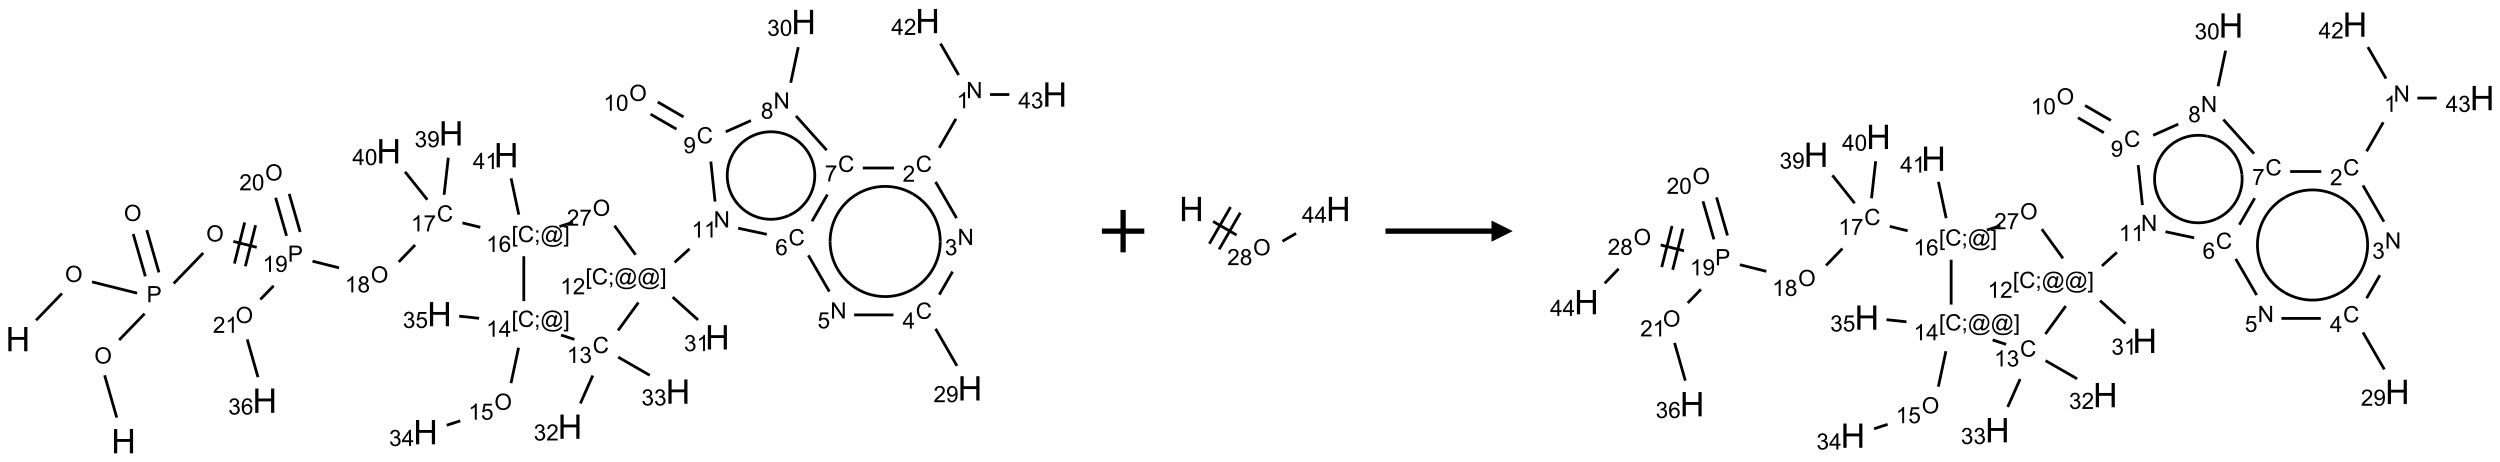<?xml version="1.0" encoding="UTF-8"?>
<svg xmlns="http://www.w3.org/2000/svg" xmlns:xlink="http://www.w3.org/1999/xlink" width="1179" height="218" viewBox="0 0 1179 218">
<defs>
<g>
<g id="glyph-0-0">
<path d="M 2 0 L 2 -10 L 10 -10 L 10 0 Z M 2.25 -0.25 L 9.75 -0.25 L 9.75 -9.75 L 2.25 -9.75 Z M 2.25 -0.25 "/>
</g>
<g id="glyph-0-1">
<path d="M 1.281 0 L 1.281 -11.453 L 2.797 -11.453 L 2.797 -6.75 L 8.75 -6.75 L 8.75 -11.453 L 10.266 -11.453 L 10.266 0 L 8.75 0 L 8.75 -5.398 L 2.797 -5.398 L 2.797 0 Z M 1.281 0 "/>
</g>
<g id="glyph-1-0">
<path d="M 1.332 0 L 1.332 -6.668 L 6.668 -6.668 L 6.668 0 Z M 1.5 -0.168 L 6.5 -0.168 L 6.5 -6.5 L 1.5 -6.5 Z M 1.5 -0.168 "/>
</g>
<g id="glyph-1-1">
<path d="M 0.516 -3.719 C 0.516 -4.984 0.855 -5.977 1.535 -6.695 C 2.215 -7.414 3.094 -7.77 4.172 -7.77 C 4.875 -7.77 5.512 -7.602 6.078 -7.266 C 6.645 -6.93 7.074 -6.461 7.371 -5.855 C 7.668 -5.254 7.816 -4.57 7.816 -3.809 C 7.816 -3.035 7.66 -2.34 7.348 -1.73 C 7.035 -1.117 6.594 -0.656 6.02 -0.34 C 5.449 -0.027 4.828 0.129 4.168 0.129 C 3.449 0.129 2.805 -0.043 2.238 -0.391 C 1.672 -0.738 1.246 -1.211 0.953 -1.812 C 0.66 -2.414 0.516 -3.047 0.516 -3.719 Z M 1.559 -3.703 C 1.559 -2.781 1.805 -2.059 2.301 -1.527 C 2.793 -1 3.414 -0.734 4.16 -0.734 C 4.922 -0.734 5.547 -1 6.039 -1.535 C 6.531 -2.07 6.777 -2.828 6.777 -3.812 C 6.777 -4.434 6.672 -4.977 6.461 -5.441 C 6.25 -5.902 5.945 -6.262 5.539 -6.52 C 5.133 -6.773 4.68 -6.902 4.176 -6.902 C 3.461 -6.902 2.848 -6.656 2.332 -6.164 C 1.816 -5.672 1.559 -4.852 1.559 -3.703 Z M 1.559 -3.703 "/>
</g>
<g id="glyph-1-2">
<path d="M 0.824 0 L 0.824 -7.637 L 3.703 -7.637 C 4.211 -7.637 4.598 -7.609 4.863 -7.562 C 5.238 -7.5 5.555 -7.383 5.809 -7.207 C 6.062 -7.031 6.266 -6.785 6.418 -6.469 C 6.574 -6.152 6.652 -5.805 6.652 -5.426 C 6.652 -4.777 6.445 -4.227 6.031 -3.777 C 5.617 -3.328 4.871 -3.105 3.793 -3.105 L 1.832 -3.105 L 1.832 0 Z M 1.832 -4.004 L 3.809 -4.004 C 4.461 -4.004 4.922 -4.125 5.199 -4.371 C 5.473 -4.613 5.609 -4.953 5.609 -5.395 C 5.609 -5.715 5.527 -5.988 5.367 -6.215 C 5.207 -6.441 4.992 -6.594 4.73 -6.668 C 4.559 -6.711 4.246 -6.734 3.785 -6.734 L 1.832 -6.734 Z M 1.832 -4.004 "/>
</g>
<g id="glyph-1-3">
<path d="M 3.973 0 L 3.035 0 L 3.035 -5.973 C 2.809 -5.758 2.516 -5.543 2.148 -5.328 C 1.781 -5.113 1.453 -4.953 1.16 -4.844 L 1.16 -5.75 C 1.684 -5.996 2.145 -6.297 2.535 -6.645 C 2.93 -6.996 3.207 -7.336 3.371 -7.668 L 3.973 -7.668 Z M 3.973 0 "/>
</g>
<g id="glyph-1-4">
<path d="M 0.582 -1.766 L 1.484 -1.848 C 1.562 -1.426 1.707 -1.117 1.922 -0.926 C 2.137 -0.734 2.414 -0.641 2.75 -0.641 C 3.039 -0.641 3.289 -0.707 3.508 -0.84 C 3.727 -0.973 3.902 -1.148 4.043 -1.367 C 4.18 -1.586 4.297 -1.887 4.391 -2.262 C 4.484 -2.637 4.531 -3.016 4.531 -3.406 C 4.531 -3.449 4.531 -3.512 4.527 -3.594 C 4.34 -3.297 4.082 -3.055 3.758 -2.867 C 3.434 -2.68 3.082 -2.59 2.703 -2.59 C 2.07 -2.59 1.535 -2.816 1.098 -3.277 C 0.66 -3.734 0.441 -4.34 0.441 -5.09 C 0.441 -5.863 0.672 -6.484 1.129 -6.957 C 1.586 -7.43 2.156 -7.668 2.844 -7.668 C 3.34 -7.668 3.793 -7.531 4.207 -7.266 C 4.617 -7 4.93 -6.617 5.145 -6.121 C 5.355 -5.629 5.465 -4.91 5.465 -3.973 C 5.465 -2.996 5.359 -2.223 5.145 -1.645 C 4.934 -1.066 4.617 -0.625 4.199 -0.324 C 3.781 -0.02 3.293 0.129 2.73 0.129 C 2.133 0.129 1.645 -0.035 1.266 -0.367 C 0.887 -0.699 0.66 -1.164 0.582 -1.766 Z M 4.422 -5.137 C 4.422 -5.676 4.277 -6.102 3.992 -6.418 C 3.707 -6.734 3.359 -6.891 2.957 -6.891 C 2.543 -6.891 2.18 -6.719 1.871 -6.379 C 1.562 -6.039 1.406 -5.598 1.406 -5.059 C 1.406 -4.57 1.555 -4.176 1.848 -3.871 C 2.141 -3.566 2.5 -3.418 2.934 -3.418 C 3.367 -3.418 3.723 -3.57 4.004 -3.871 C 4.281 -4.176 4.422 -4.598 4.422 -5.137 Z M 4.422 -5.137 "/>
</g>
<g id="glyph-1-5">
<path d="M 1.887 -4.141 C 1.496 -4.281 1.207 -4.484 1.02 -4.75 C 0.832 -5.016 0.738 -5.328 0.738 -5.699 C 0.738 -6.254 0.938 -6.719 1.34 -7.098 C 1.738 -7.477 2.27 -7.668 2.934 -7.668 C 3.598 -7.668 4.137 -7.473 4.543 -7.086 C 4.949 -6.699 5.152 -6.227 5.152 -5.672 C 5.152 -5.316 5.059 -5.008 4.871 -4.746 C 4.688 -4.484 4.406 -4.281 4.027 -4.141 C 4.496 -3.988 4.852 -3.742 5.098 -3.402 C 5.34 -3.062 5.465 -2.656 5.465 -2.184 C 5.465 -1.531 5.234 -0.98 4.77 -0.535 C 4.309 -0.09 3.703 0.129 2.949 0.129 C 2.195 0.129 1.586 -0.094 1.125 -0.539 C 0.664 -0.984 0.434 -1.543 0.434 -2.207 C 0.434 -2.703 0.559 -3.121 0.809 -3.457 C 1.062 -3.793 1.422 -4.02 1.887 -4.141 Z M 1.699 -5.73 C 1.699 -5.367 1.812 -5.074 2.047 -4.844 C 2.281 -4.613 2.582 -4.5 2.953 -4.5 C 3.312 -4.5 3.609 -4.613 3.84 -4.84 C 4.07 -5.066 4.188 -5.348 4.188 -5.676 C 4.188 -6.02 4.07 -6.309 3.832 -6.543 C 3.594 -6.777 3.297 -6.895 2.941 -6.895 C 2.586 -6.895 2.289 -6.781 2.051 -6.551 C 1.816 -6.324 1.699 -6.047 1.699 -5.73 Z M 1.395 -2.203 C 1.395 -1.938 1.461 -1.676 1.586 -1.426 C 1.711 -1.176 1.902 -0.984 2.152 -0.848 C 2.402 -0.711 2.672 -0.641 2.957 -0.641 C 3.406 -0.641 3.777 -0.785 4.066 -1.074 C 4.359 -1.363 4.504 -1.727 4.504 -2.172 C 4.504 -2.625 4.355 -2.996 4.055 -3.293 C 3.754 -3.586 3.379 -3.734 2.926 -3.734 C 2.484 -3.734 2.121 -3.59 1.832 -3.297 C 1.543 -3.004 1.395 -2.641 1.395 -2.203 Z M 1.395 -2.203 "/>
</g>
<g id="glyph-1-6">
<path d="M 6.27 -2.676 L 7.281 -2.422 C 7.07 -1.594 6.688 -0.961 6.137 -0.523 C 5.586 -0.086 4.914 0.129 4.121 0.129 C 3.297 0.129 2.629 -0.039 2.113 -0.371 C 1.598 -0.707 1.203 -1.191 0.934 -1.828 C 0.664 -2.465 0.531 -3.145 0.531 -3.875 C 0.531 -4.672 0.684 -5.363 0.988 -5.957 C 1.293 -6.547 1.723 -6.996 2.285 -7.305 C 2.844 -7.613 3.461 -7.766 4.137 -7.766 C 4.898 -7.766 5.543 -7.57 6.062 -7.184 C 6.582 -6.793 6.945 -6.246 7.152 -5.543 L 6.156 -5.309 C 5.98 -5.863 5.723 -6.266 5.387 -6.52 C 5.051 -6.773 4.625 -6.902 4.113 -6.902 C 3.527 -6.902 3.039 -6.762 2.645 -6.48 C 2.25 -6.199 1.973 -5.82 1.812 -5.348 C 1.652 -4.871 1.574 -4.383 1.574 -3.879 C 1.574 -3.23 1.668 -2.664 1.855 -2.18 C 2.047 -1.695 2.34 -1.332 2.738 -1.094 C 3.137 -0.855 3.57 -0.734 4.035 -0.734 C 4.602 -0.734 5.082 -0.898 5.473 -1.223 C 5.867 -1.551 6.133 -2.035 6.27 -2.676 Z M 6.27 -2.676 "/>
</g>
<g id="glyph-1-7">
<path d="M 0.504 -6.637 L 0.504 -7.535 L 5.449 -7.535 L 5.449 -6.809 C 4.961 -6.289 4.48 -5.602 4.004 -4.746 C 3.527 -3.887 3.156 -3.004 2.895 -2.098 C 2.707 -1.461 2.59 -0.762 2.535 0 L 1.574 0 C 1.582 -0.602 1.703 -1.328 1.926 -2.176 C 2.152 -3.027 2.477 -3.848 2.898 -4.637 C 3.32 -5.426 3.77 -6.094 4.246 -6.637 Z M 0.504 -6.637 "/>
</g>
<g id="glyph-1-8">
<path d="M 0.723 2.121 L 0.723 -7.637 L 2.793 -7.637 L 2.793 -6.859 L 1.66 -6.859 L 1.66 1.344 L 2.793 1.344 L 2.793 2.121 Z M 0.723 2.121 "/>
</g>
<g id="glyph-1-9">
<path d="M 0.949 -4.465 L 0.949 -5.531 L 2.016 -5.531 L 2.016 -4.465 Z M 0.949 0 L 0.949 -1.066 L 2.016 -1.066 L 2.016 0 C 2.016 0.391 1.945 0.711 1.809 0.949 C 1.668 1.191 1.449 1.379 1.145 1.512 L 0.887 1.109 C 1.082 1.023 1.23 0.895 1.324 0.727 C 1.418 0.559 1.469 0.316 1.48 0 Z M 0.949 0 "/>
</g>
<g id="glyph-1-10">
<path d="M 6.047 -0.848 C 5.82 -0.59 5.57 -0.379 5.289 -0.223 C 5.008 -0.062 4.73 0.016 4.449 0.016 C 4.141 0.016 3.84 -0.074 3.547 -0.254 C 3.254 -0.434 3.02 -0.715 2.836 -1.09 C 2.652 -1.465 2.562 -1.875 2.562 -2.324 C 2.562 -2.875 2.703 -3.43 2.988 -3.98 C 3.27 -4.535 3.621 -4.953 4.043 -5.23 C 4.461 -5.508 4.871 -5.645 5.266 -5.645 C 5.566 -5.645 5.855 -5.566 6.129 -5.41 C 6.402 -5.25 6.641 -5.012 6.84 -4.688 L 7.016 -5.496 L 7.949 -5.496 L 7.199 -2 C 7.094 -1.516 7.043 -1.246 7.043 -1.191 C 7.043 -1.098 7.078 -1.02 7.148 -0.949 C 7.219 -0.883 7.305 -0.848 7.406 -0.848 C 7.59 -0.848 7.832 -0.953 8.129 -1.168 C 8.527 -1.445 8.84 -1.816 9.07 -2.285 C 9.301 -2.75 9.418 -3.234 9.418 -3.73 C 9.418 -4.309 9.27 -4.852 8.973 -5.355 C 8.676 -5.859 8.23 -6.262 7.645 -6.562 C 7.055 -6.863 6.406 -7.016 5.691 -7.016 C 4.879 -7.016 4.137 -6.824 3.465 -6.445 C 2.793 -6.066 2.273 -5.52 1.902 -4.809 C 1.535 -4.098 1.348 -3.34 1.348 -2.527 C 1.348 -1.676 1.535 -0.941 1.902 -0.328 C 2.273 0.285 2.809 0.742 3.508 1.035 C 4.207 1.328 4.984 1.473 5.832 1.473 C 6.742 1.473 7.504 1.32 8.121 1.016 C 8.734 0.711 9.195 0.34 9.5 -0.098 L 10.441 -0.098 C 10.266 0.266 9.961 0.637 9.531 1.016 C 9.102 1.395 8.59 1.695 7.996 1.914 C 7.402 2.133 6.688 2.246 5.848 2.246 C 5.078 2.246 4.367 2.145 3.715 1.949 C 3.066 1.75 2.512 1.453 2.051 1.055 C 1.594 0.656 1.25 0.199 1.016 -0.316 C 0.723 -0.973 0.578 -1.684 0.578 -2.441 C 0.578 -3.289 0.75 -4.098 1.098 -4.863 C 1.523 -5.805 2.125 -6.527 2.902 -7.027 C 3.684 -7.527 4.629 -7.777 5.738 -7.777 C 6.602 -7.777 7.375 -7.602 8.059 -7.246 C 8.746 -6.895 9.285 -6.371 9.684 -5.672 C 10.02 -5.07 10.188 -4.418 10.188 -3.715 C 10.188 -2.707 9.832 -1.812 9.125 -1.031 C 8.492 -0.328 7.801 0.02 7.051 0.02 C 6.812 0.02 6.617 -0.016 6.473 -0.09 C 6.324 -0.16 6.215 -0.266 6.145 -0.402 C 6.102 -0.488 6.066 -0.637 6.047 -0.848 Z M 3.527 -2.262 C 3.527 -1.785 3.641 -1.414 3.863 -1.152 C 4.09 -0.887 4.348 -0.754 4.641 -0.754 C 4.836 -0.754 5.039 -0.812 5.254 -0.93 C 5.469 -1.047 5.676 -1.219 5.871 -1.449 C 6.066 -1.676 6.23 -1.969 6.355 -2.32 C 6.48 -2.672 6.543 -3.027 6.543 -3.379 C 6.543 -3.852 6.426 -4.219 6.191 -4.48 C 5.957 -4.738 5.672 -4.871 5.332 -4.871 C 5.109 -4.871 4.902 -4.812 4.707 -4.699 C 4.512 -4.586 4.32 -4.406 4.137 -4.156 C 3.953 -3.906 3.805 -3.602 3.691 -3.246 C 3.582 -2.887 3.527 -2.559 3.527 -2.262 Z M 3.527 -2.262 "/>
</g>
<g id="glyph-1-11">
<path d="M 2.27 2.121 L 0.203 2.121 L 0.203 1.344 L 1.332 1.344 L 1.332 -6.859 L 0.203 -6.859 L 0.203 -7.637 L 2.27 -7.637 Z M 2.27 2.121 "/>
</g>
<g id="glyph-1-12">
<path d="M 5.309 -5.766 L 4.375 -5.691 C 4.293 -6.059 4.172 -6.328 4.02 -6.496 C 3.766 -6.762 3.453 -6.895 3.082 -6.895 C 2.785 -6.895 2.523 -6.812 2.297 -6.645 C 2 -6.43 1.77 -6.117 1.598 -5.703 C 1.43 -5.289 1.34 -4.703 1.332 -3.938 C 1.559 -4.281 1.836 -4.535 2.16 -4.703 C 2.488 -4.871 2.828 -4.953 3.188 -4.953 C 3.812 -4.953 4.344 -4.723 4.785 -4.262 C 5.223 -3.801 5.441 -3.207 5.441 -2.48 C 5.441 -2 5.34 -1.555 5.133 -1.145 C 4.926 -0.73 4.641 -0.418 4.281 -0.199 C 3.922 0.02 3.512 0.129 3.051 0.129 C 2.27 0.129 1.633 -0.156 1.141 -0.73 C 0.648 -1.305 0.402 -2.254 0.402 -3.574 C 0.402 -5.051 0.672 -6.121 1.219 -6.793 C 1.695 -7.375 2.336 -7.668 3.141 -7.668 C 3.742 -7.668 4.234 -7.5 4.617 -7.16 C 5 -6.824 5.23 -6.359 5.309 -5.766 Z M 1.48 -2.473 C 1.48 -2.152 1.547 -1.844 1.684 -1.547 C 1.82 -1.25 2.016 -1.027 2.262 -0.871 C 2.508 -0.719 2.766 -0.641 3.035 -0.641 C 3.434 -0.641 3.773 -0.801 4.059 -1.121 C 4.344 -1.441 4.484 -1.875 4.484 -2.422 C 4.484 -2.949 4.344 -3.367 4.062 -3.668 C 3.781 -3.973 3.426 -4.125 3 -4.125 C 2.578 -4.125 2.219 -3.973 1.922 -3.668 C 1.625 -3.363 1.48 -2.969 1.48 -2.473 Z M 1.48 -2.473 "/>
</g>
<g id="glyph-1-13">
<path d="M 3.449 0 L 3.449 -1.828 L 0.137 -1.828 L 0.137 -2.688 L 3.621 -7.637 L 4.387 -7.637 L 4.387 -2.688 L 5.418 -2.688 L 5.418 -1.828 L 4.387 -1.828 L 4.387 0 Z M 3.449 -2.688 L 3.449 -6.129 L 1.059 -2.688 Z M 3.449 -2.688 "/>
</g>
<g id="glyph-1-14">
<path d="M 0.441 -2 L 1.426 -2.082 C 1.5 -1.605 1.668 -1.242 1.934 -1.004 C 2.199 -0.762 2.52 -0.641 2.895 -0.641 C 3.348 -0.641 3.73 -0.812 4.043 -1.152 C 4.355 -1.492 4.512 -1.941 4.512 -2.504 C 4.512 -3.039 4.359 -3.461 4.059 -3.77 C 3.758 -4.078 3.367 -4.234 2.879 -4.234 C 2.578 -4.234 2.305 -4.164 2.062 -4.027 C 1.82 -3.891 1.629 -3.715 1.488 -3.496 L 0.609 -3.609 L 1.348 -7.531 L 5.145 -7.531 L 5.145 -6.637 L 2.098 -6.637 L 1.688 -4.582 C 2.145 -4.902 2.625 -5.062 3.129 -5.062 C 3.797 -5.062 4.359 -4.832 4.816 -4.371 C 5.277 -3.91 5.504 -3.312 5.504 -2.59 C 5.504 -1.898 5.305 -1.301 4.902 -0.797 C 4.41 -0.18 3.742 0.129 2.895 0.129 C 2.199 0.129 1.633 -0.062 1.195 -0.453 C 0.758 -0.844 0.504 -1.359 0.441 -2 Z M 0.441 -2 "/>
</g>
<g id="glyph-1-15">
<path d="M 0.449 -2.016 L 1.387 -2.141 C 1.492 -1.609 1.676 -1.227 1.934 -0.992 C 2.191 -0.758 2.508 -0.641 2.879 -0.641 C 3.32 -0.641 3.695 -0.793 3.996 -1.098 C 4.301 -1.402 4.453 -1.781 4.453 -2.234 C 4.453 -2.664 4.312 -3.02 4.031 -3.301 C 3.75 -3.578 3.391 -3.719 2.957 -3.719 C 2.781 -3.719 2.562 -3.684 2.297 -3.613 L 2.402 -4.438 C 2.465 -4.43 2.516 -4.426 2.551 -4.426 C 2.949 -4.426 3.312 -4.531 3.629 -4.738 C 3.949 -4.949 4.109 -5.27 4.109 -5.703 C 4.109 -6.047 3.992 -6.332 3.762 -6.559 C 3.527 -6.785 3.227 -6.895 2.859 -6.895 C 2.496 -6.895 2.191 -6.781 1.949 -6.551 C 1.707 -6.324 1.547 -5.98 1.48 -5.52 L 0.543 -5.688 C 0.656 -6.316 0.918 -6.805 1.324 -7.148 C 1.73 -7.492 2.234 -7.668 2.84 -7.668 C 3.254 -7.668 3.641 -7.578 3.988 -7.398 C 4.34 -7.219 4.609 -6.977 4.793 -6.668 C 4.98 -6.359 5.074 -6.031 5.074 -5.684 C 5.074 -5.352 4.984 -5.051 4.809 -4.781 C 4.629 -4.512 4.367 -4.297 4.02 -4.137 C 4.473 -4.031 4.824 -3.816 5.074 -3.488 C 5.324 -3.16 5.449 -2.75 5.449 -2.254 C 5.449 -1.59 5.203 -1.023 4.719 -0.559 C 4.234 -0.098 3.617 0.137 2.875 0.137 C 2.203 0.137 1.648 -0.062 1.207 -0.465 C 0.762 -0.863 0.512 -1.379 0.449 -2.016 Z M 0.449 -2.016 "/>
</g>
<g id="glyph-1-16">
<path d="M 5.371 -0.902 L 5.371 0 L 0.324 0 C 0.316 -0.227 0.352 -0.441 0.434 -0.652 C 0.562 -0.996 0.766 -1.332 1.051 -1.668 C 1.332 -2 1.742 -2.387 2.277 -2.824 C 3.105 -3.504 3.668 -4.043 3.957 -4.441 C 4.25 -4.84 4.395 -5.215 4.395 -5.566 C 4.395 -5.938 4.262 -6.254 3.996 -6.508 C 3.73 -6.762 3.387 -6.891 2.957 -6.891 C 2.508 -6.891 2.145 -6.754 1.875 -6.484 C 1.605 -6.215 1.469 -5.84 1.465 -5.359 L 0.5 -5.457 C 0.566 -6.176 0.812 -6.727 1.246 -7.102 C 1.676 -7.477 2.254 -7.668 2.98 -7.668 C 3.711 -7.668 4.293 -7.465 4.719 -7.059 C 5.145 -6.652 5.359 -6.148 5.359 -5.547 C 5.359 -5.242 5.297 -4.941 5.172 -4.645 C 5.047 -4.352 4.84 -4.039 4.551 -3.715 C 4.262 -3.387 3.777 -2.938 3.105 -2.371 C 2.543 -1.898 2.18 -1.578 2.02 -1.41 C 1.859 -1.242 1.73 -1.07 1.625 -0.902 Z M 5.371 -0.902 "/>
</g>
<g id="glyph-1-17">
<path d="M 0.812 0 L 0.812 -7.637 L 1.848 -7.637 L 5.859 -1.641 L 5.859 -7.637 L 6.828 -7.637 L 6.828 0 L 5.793 0 L 1.781 -6 L 1.781 0 Z M 0.812 0 "/>
</g>
<g id="glyph-1-18">
<path d="M 0.441 -3.766 C 0.441 -4.668 0.535 -5.395 0.723 -5.945 C 0.906 -6.496 1.184 -6.922 1.551 -7.219 C 1.918 -7.516 2.375 -7.668 2.934 -7.668 C 3.344 -7.668 3.703 -7.586 4.012 -7.418 C 4.32 -7.254 4.574 -7.016 4.777 -6.707 C 4.977 -6.395 5.137 -6.016 5.25 -5.57 C 5.363 -5.125 5.422 -4.523 5.422 -3.766 C 5.422 -2.871 5.328 -2.148 5.145 -1.598 C 4.961 -1.047 4.688 -0.621 4.32 -0.32 C 3.953 -0.02 3.492 0.129 2.934 0.129 C 2.195 0.129 1.617 -0.133 1.199 -0.66 C 0.695 -1.297 0.441 -2.332 0.441 -3.766 Z M 1.406 -3.766 C 1.406 -2.512 1.555 -1.68 1.848 -1.262 C 2.141 -0.848 2.5 -0.641 2.934 -0.641 C 3.363 -0.641 3.727 -0.848 4.02 -1.266 C 4.312 -1.684 4.457 -2.516 4.457 -3.766 C 4.457 -5.023 4.312 -5.859 4.02 -6.27 C 3.727 -6.684 3.359 -6.891 2.922 -6.891 C 2.492 -6.891 2.148 -6.707 1.891 -6.344 C 1.566 -5.879 1.406 -5.02 1.406 -3.766 Z M 1.406 -3.766 "/>
</g>
</g>
</defs>
<path fill="none" stroke-width="0.033" stroke-linecap="butt" stroke-linejoin="miter" stroke="rgb(0%, 0%, 0%)" stroke-opacity="1" stroke-miterlimit="10" d="M 1.166 4.675 L 1.023 4.176 " transform="matrix(40, 0, 0, 40, 8.426, 9.945)"/>
<path fill="none" stroke-width="0.033" stroke-linecap="butt" stroke-linejoin="miter" stroke="rgb(0%, 0%, 0%)" stroke-opacity="1" stroke-miterlimit="10" d="M 1.194 3.76 L 1.494 3.45 " transform="matrix(40, 0, 0, 40, 8.426, 9.945)"/>
<path fill="none" stroke-width="0.033" stroke-linecap="butt" stroke-linejoin="miter" stroke="rgb(0%, 0%, 0%)" stroke-opacity="1" stroke-miterlimit="10" d="M 1.663 2.963 L 1.52 2.464 " transform="matrix(40, 0, 0, 40, 8.426, 9.945)"/>
<path fill="none" stroke-width="0.033" stroke-linecap="butt" stroke-linejoin="miter" stroke="rgb(0%, 0%, 0%)" stroke-opacity="1" stroke-miterlimit="10" d="M 1.503 3.009 L 1.36 2.51 " transform="matrix(40, 0, 0, 40, 8.426, 9.945)"/>
<path fill="none" stroke-width="0.033" stroke-linecap="butt" stroke-linejoin="miter" stroke="rgb(0%, 0%, 0%)" stroke-opacity="1" stroke-miterlimit="10" d="M 1.406 3.208 L 0.875 3.075 " transform="matrix(40, 0, 0, 40, 8.426, 9.945)"/>
<path fill="none" stroke-width="0.033" stroke-linecap="butt" stroke-linejoin="miter" stroke="rgb(0%, 0%, 0%)" stroke-opacity="1" stroke-miterlimit="10" d="M 0.52 3.211 L 0.215 3.527 " transform="matrix(40, 0, 0, 40, 8.426, 9.945)"/>
<path fill="none" stroke-width="0.033" stroke-linecap="butt" stroke-linejoin="miter" stroke="rgb(0%, 0%, 0%)" stroke-opacity="1" stroke-miterlimit="10" d="M 1.837 3.094 L 2.185 2.734 " transform="matrix(40, 0, 0, 40, 8.426, 9.945)"/>
<path fill="none" stroke-width="0.033" stroke-linecap="butt" stroke-linejoin="miter" stroke="rgb(0%, 0%, 0%)" stroke-opacity="1" stroke-miterlimit="10" d="M 2.54 2.598 L 2.816 2.667 " transform="matrix(40, 0, 0, 40, 8.426, 9.945)"/>
<path fill="none" stroke-width="0.033" stroke-linecap="butt" stroke-linejoin="miter" stroke="rgb(0%, 0%, 0%)" stroke-opacity="1" stroke-miterlimit="10" d="M 2.682 2.891 L 2.803 2.406 " transform="matrix(40, 0, 0, 40, 8.426, 9.945)"/>
<path fill="none" stroke-width="0.033" stroke-linecap="butt" stroke-linejoin="miter" stroke="rgb(0%, 0%, 0%)" stroke-opacity="1" stroke-miterlimit="10" d="M 2.553 2.859 L 2.674 2.374 " transform="matrix(40, 0, 0, 40, 8.426, 9.945)"/>
<path fill="none" stroke-width="0.033" stroke-linecap="butt" stroke-linejoin="miter" stroke="rgb(0%, 0%, 0%)" stroke-opacity="1" stroke-miterlimit="10" d="M 3.474 2.831 L 3.786 2.909 " transform="matrix(40, 0, 0, 40, 8.426, 9.945)"/>
<path fill="none" stroke-width="0.033" stroke-linecap="butt" stroke-linejoin="miter" stroke="rgb(0%, 0%, 0%)" stroke-opacity="1" stroke-miterlimit="10" d="M 4.49 2.84 L 4.683 2.64 " transform="matrix(40, 0, 0, 40, 8.426, 9.945)"/>
<path fill="none" stroke-width="0.033" stroke-linecap="butt" stroke-linejoin="miter" stroke="rgb(0%, 0%, 0%)" stroke-opacity="1" stroke-miterlimit="10" d="M 5.241 2.379 L 5.452 2.431 " transform="matrix(40, 0, 0, 40, 8.426, 9.945)"/>
<path fill="none" stroke-width="0.033" stroke-linecap="butt" stroke-linejoin="miter" stroke="rgb(0%, 0%, 0%)" stroke-opacity="1" stroke-miterlimit="10" d="M 5.906 2.282 L 5.815 1.854 " transform="matrix(40, 0, 0, 40, 8.426, 9.945)"/>
<path fill="none" stroke-width="0.033" stroke-linecap="butt" stroke-linejoin="miter" stroke="rgb(0%, 0%, 0%)" stroke-opacity="1" stroke-miterlimit="10" d="M 5.965 2.772 L 5.965 3.301 " transform="matrix(40, 0, 0, 40, 8.426, 9.945)"/>
<path fill="none" stroke-width="0.033" stroke-linecap="butt" stroke-linejoin="miter" stroke="rgb(0%, 0%, 0%)" stroke-opacity="1" stroke-miterlimit="10" d="M 5.903 3.851 L 5.814 4.269 " transform="matrix(40, 0, 0, 40, 8.426, 9.945)"/>
<path fill="none" stroke-width="0.033" stroke-linecap="butt" stroke-linejoin="miter" stroke="rgb(0%, 0%, 0%)" stroke-opacity="1" stroke-miterlimit="10" d="M 5.216 4.713 L 5.056 4.765 " transform="matrix(40, 0, 0, 40, 8.426, 9.945)"/>
<path fill="none" stroke-width="0.033" stroke-linecap="butt" stroke-linejoin="miter" stroke="rgb(0%, 0%, 0%)" stroke-opacity="1" stroke-miterlimit="10" d="M 5.438 3.504 L 5.203 3.479 " transform="matrix(40, 0, 0, 40, 8.426, 9.945)"/>
<path fill="none" stroke-width="0.033" stroke-linecap="butt" stroke-linejoin="miter" stroke="rgb(0%, 0%, 0%)" stroke-opacity="1" stroke-miterlimit="10" d="M 6.404 3.702 L 6.562 3.753 " transform="matrix(40, 0, 0, 40, 8.426, 9.945)"/>
<path fill="none" stroke-width="0.033" stroke-linecap="butt" stroke-linejoin="miter" stroke="rgb(0%, 0%, 0%)" stroke-opacity="1" stroke-miterlimit="10" d="M 6.778 4.179 L 6.632 4.508 " transform="matrix(40, 0, 0, 40, 8.426, 9.945)"/>
<path fill="none" stroke-width="0.033" stroke-linecap="butt" stroke-linejoin="miter" stroke="rgb(0%, 0%, 0%)" stroke-opacity="1" stroke-miterlimit="10" d="M 7.078 3.962 L 7.45 4.176 " transform="matrix(40, 0, 0, 40, 8.426, 9.945)"/>
<path fill="none" stroke-width="0.033" stroke-linecap="butt" stroke-linejoin="miter" stroke="rgb(0%, 0%, 0%)" stroke-opacity="1" stroke-miterlimit="10" d="M 7.076 3.648 L 7.316 3.318 " transform="matrix(40, 0, 0, 40, 8.426, 9.945)"/>
<path fill="none" stroke-width="0.033" stroke-linecap="butt" stroke-linejoin="miter" stroke="rgb(0%, 0%, 0%)" stroke-opacity="1" stroke-miterlimit="10" d="M 7.743 2.845 L 7.919 2.685 " transform="matrix(40, 0, 0, 40, 8.426, 9.945)"/>
<path fill="none" stroke-width="0.033" stroke-linecap="butt" stroke-linejoin="miter" stroke="rgb(0%, 0%, 0%)" stroke-opacity="1" stroke-miterlimit="10" d="M 8.492 2.442 L 8.83 2.514 " transform="matrix(40, 0, 0, 40, 8.426, 9.945)"/>
<path fill="none" stroke-width="0.033" stroke-linecap="butt" stroke-linejoin="miter" stroke="rgb(0%, 0%, 0%)" stroke-opacity="1" stroke-miterlimit="10" d="M 9.32 2.762 L 9.567 3.189 " transform="matrix(40, 0, 0, 40, 8.426, 9.945)"/>
<path fill="none" stroke-width="0.033" stroke-linecap="butt" stroke-linejoin="miter" stroke="rgb(0%, 0%, 0%)" stroke-opacity="1" stroke-miterlimit="10" d="M 9.859 3.464 L 10.323 3.464 " transform="matrix(40, 0, 0, 40, 8.426, 9.945)"/>
<path fill="none" stroke-width="0.033" stroke-linecap="butt" stroke-linejoin="miter" stroke="rgb(0%, 0%, 0%)" stroke-opacity="1" stroke-miterlimit="10" d="M 10.82 3.628 L 11.072 4.065 " transform="matrix(40, 0, 0, 40, 8.426, 9.945)"/>
<path fill="none" stroke-width="0.033" stroke-linecap="butt" stroke-linejoin="miter" stroke="rgb(0%, 0%, 0%)" stroke-opacity="1" stroke-miterlimit="10" d="M 10.863 3.226 L 11.02 2.954 " transform="matrix(40, 0, 0, 40, 8.426, 9.945)"/>
<path fill="none" stroke-width="0.033" stroke-linecap="butt" stroke-linejoin="miter" stroke="rgb(0%, 0%, 0%)" stroke-opacity="1" stroke-miterlimit="10" d="M 11.067 2.323 L 10.82 1.896 " transform="matrix(40, 0, 0, 40, 8.426, 9.945)"/>
<path fill="none" stroke-width="0.033" stroke-linecap="butt" stroke-linejoin="miter" stroke="rgb(0%, 0%, 0%)" stroke-opacity="1" stroke-miterlimit="10" d="M 10.863 1.494 L 11.06 1.152 " transform="matrix(40, 0, 0, 40, 8.426, 9.945)"/>
<path fill="none" stroke-width="0.033" stroke-linecap="butt" stroke-linejoin="miter" stroke="rgb(0%, 0%, 0%)" stroke-opacity="1" stroke-miterlimit="10" d="M 11.092 0.636 L 10.878 0.265 " transform="matrix(40, 0, 0, 40, 8.426, 9.945)"/>
<path fill="none" stroke-width="0.033" stroke-linecap="butt" stroke-linejoin="miter" stroke="rgb(0%, 0%, 0%)" stroke-opacity="1" stroke-miterlimit="10" d="M 11.462 0.866 L 11.689 0.866 " transform="matrix(40, 0, 0, 40, 8.426, 9.945)"/>
<path fill="none" stroke-width="0.033" stroke-linecap="butt" stroke-linejoin="miter" stroke="rgb(0%, 0%, 0%)" stroke-opacity="1" stroke-miterlimit="10" d="M 10.329 1.732 L 9.962 1.732 " transform="matrix(40, 0, 0, 40, 8.426, 9.945)"/>
<path fill="none" stroke-width="0.033" stroke-linecap="butt" stroke-linejoin="miter" stroke="rgb(0%, 0%, 0%)" stroke-opacity="1" stroke-miterlimit="10" d="M 9.544 2.046 L 9.363 2.36 " transform="matrix(40, 0, 0, 40, 8.426, 9.945)"/>
<path fill="none" stroke-width="0.033" stroke-linecap="butt" stroke-linejoin="miter" stroke="rgb(0%, 0%, 0%)" stroke-opacity="1" stroke-miterlimit="10" d="M 9.536 1.522 L 9.174 1.119 " transform="matrix(40, 0, 0, 40, 8.426, 9.945)"/>
<path fill="none" stroke-width="0.033" stroke-linecap="butt" stroke-linejoin="miter" stroke="rgb(0%, 0%, 0%)" stroke-opacity="1" stroke-miterlimit="10" d="M 9.112 0.727 L 9.201 0.307 " transform="matrix(40, 0, 0, 40, 8.426, 9.945)"/>
<path fill="none" stroke-width="0.033" stroke-linecap="butt" stroke-linejoin="miter" stroke="rgb(0%, 0%, 0%)" stroke-opacity="1" stroke-miterlimit="10" d="M 8.643 1.173 L 8.346 1.305 " transform="matrix(40, 0, 0, 40, 8.426, 9.945)"/>
<path fill="none" stroke-width="0.033" stroke-linecap="butt" stroke-linejoin="miter" stroke="rgb(0%, 0%, 0%)" stroke-opacity="1" stroke-miterlimit="10" d="M 8.17 1.656 L 8.22 2.128 " transform="matrix(40, 0, 0, 40, 8.426, 9.945)"/>
<path fill="none" stroke-width="0.033" stroke-linecap="butt" stroke-linejoin="miter" stroke="rgb(0%, 0%, 0%)" stroke-opacity="1" stroke-miterlimit="10" d="M 7.848 1.13 L 7.544 0.954 " transform="matrix(40, 0, 0, 40, 8.426, 9.945)"/>
<path fill="none" stroke-width="0.033" stroke-linecap="butt" stroke-linejoin="miter" stroke="rgb(0%, 0%, 0%)" stroke-opacity="1" stroke-miterlimit="10" d="M 7.765 1.274 L 7.46 1.098 " transform="matrix(40, 0, 0, 40, 8.426, 9.945)"/>
<path fill="none" stroke-width="0.033" stroke-linecap="butt" stroke-linejoin="miter" stroke="rgb(0%, 0%, 0%)" stroke-opacity="1" stroke-miterlimit="10" d="M 7.72 3.254 L 8.019 3.523 " transform="matrix(40, 0, 0, 40, 8.426, 9.945)"/>
<path fill="none" stroke-width="0.033" stroke-linecap="butt" stroke-linejoin="miter" stroke="rgb(0%, 0%, 0%)" stroke-opacity="1" stroke-miterlimit="10" d="M 7.283 2.755 L 7.034 2.412 " transform="matrix(40, 0, 0, 40, 8.426, 9.945)"/>
<path fill="none" stroke-width="0.033" stroke-linecap="butt" stroke-linejoin="miter" stroke="rgb(0%, 0%, 0%)" stroke-opacity="1" stroke-miterlimit="10" d="M 6.545 2.371 L 6.386 2.422 " transform="matrix(40, 0, 0, 40, 8.426, 9.945)"/>
<path fill="none" stroke-width="0.033" stroke-linecap="butt" stroke-linejoin="miter" stroke="rgb(0%, 0%, 0%)" stroke-opacity="1" stroke-miterlimit="10" d="M 5.025 2.048 L 5.075 1.611 " transform="matrix(40, 0, 0, 40, 8.426, 9.945)"/>
<path fill="none" stroke-width="0.033" stroke-linecap="butt" stroke-linejoin="miter" stroke="rgb(0%, 0%, 0%)" stroke-opacity="1" stroke-miterlimit="10" d="M 4.827 2.106 L 4.565 1.777 " transform="matrix(40, 0, 0, 40, 8.426, 9.945)"/>
<path fill="none" stroke-width="0.033" stroke-linecap="butt" stroke-linejoin="miter" stroke="rgb(0%, 0%, 0%)" stroke-opacity="1" stroke-miterlimit="10" d="M 3.328 2.486 L 3.199 2.037 " transform="matrix(40, 0, 0, 40, 8.426, 9.945)"/>
<path fill="none" stroke-width="0.033" stroke-linecap="butt" stroke-linejoin="miter" stroke="rgb(0%, 0%, 0%)" stroke-opacity="1" stroke-miterlimit="10" d="M 3.168 2.532 L 3.039 2.083 " transform="matrix(40, 0, 0, 40, 8.426, 9.945)"/>
<path fill="none" stroke-width="0.033" stroke-linecap="butt" stroke-linejoin="miter" stroke="rgb(0%, 0%, 0%)" stroke-opacity="1" stroke-miterlimit="10" d="M 3.015 3.121 L 2.859 3.282 " transform="matrix(40, 0, 0, 40, 8.426, 9.945)"/>
<path fill="none" stroke-width="0.033" stroke-linecap="butt" stroke-linejoin="miter" stroke="rgb(0%, 0%, 0%)" stroke-opacity="1" stroke-miterlimit="10" d="M 2.704 3.753 L 2.831 4.198 " transform="matrix(40, 0, 0, 40, 8.426, 9.945)"/>
<path fill="none" stroke-width="0.033" stroke-linecap="butt" stroke-linejoin="miter" stroke="rgb(0%, 0%, 0%)" stroke-opacity="1" stroke-miterlimit="10" d="M 9.089 2.292 C 8.885 2.383 8.645 2.333 8.496 2.166 " transform="matrix(40, 0, 0, 40, 8.426, 9.945)"/>
<path fill="none" stroke-width="0.033" stroke-linecap="butt" stroke-linejoin="miter" stroke="rgb(0%, 0%, 0%)" stroke-opacity="1" stroke-miterlimit="10" d="M 9.393 1.767 C 9.416 1.989 9.294 2.202 9.089 2.292 " transform="matrix(40, 0, 0, 40, 8.426, 9.945)"/>
<path fill="none" stroke-width="0.033" stroke-linecap="butt" stroke-linejoin="miter" stroke="rgb(0%, 0%, 0%)" stroke-opacity="1" stroke-miterlimit="10" d="M 8.987 1.316 C 9.205 1.363 9.369 1.545 9.393 1.767 " transform="matrix(40, 0, 0, 40, 8.426, 9.945)"/>
<path fill="none" stroke-width="0.033" stroke-linecap="butt" stroke-linejoin="miter" stroke="rgb(0%, 0%, 0%)" stroke-opacity="1" stroke-miterlimit="10" d="M 8.432 1.563 C 8.544 1.369 8.768 1.27 8.987 1.316 " transform="matrix(40, 0, 0, 40, 8.426, 9.945)"/>
<path fill="none" stroke-width="0.033" stroke-linecap="butt" stroke-linejoin="miter" stroke="rgb(0%, 0%, 0%)" stroke-opacity="1" stroke-miterlimit="10" d="M 8.496 2.166 C 8.346 2 8.321 1.757 8.432 1.563 " transform="matrix(40, 0, 0, 40, 8.426, 9.945)"/>
<path fill="none" stroke-width="0.033" stroke-linecap="butt" stroke-linejoin="miter" stroke="rgb(0%, 0%, 0%)" stroke-opacity="1" stroke-miterlimit="10" d="M 9.9 3.161 C 9.7 3.045 9.576 2.83 9.576 2.598 " transform="matrix(40, 0, 0, 40, 8.426, 9.945)"/>
<path fill="none" stroke-width="0.033" stroke-linecap="butt" stroke-linejoin="miter" stroke="rgb(0%, 0%, 0%)" stroke-opacity="1" stroke-miterlimit="10" d="M 10.55 3.161 C 10.349 3.277 10.101 3.277 9.9 3.161 " transform="matrix(40, 0, 0, 40, 8.426, 9.945)"/>
<path fill="none" stroke-width="0.033" stroke-linecap="butt" stroke-linejoin="miter" stroke="rgb(0%, 0%, 0%)" stroke-opacity="1" stroke-miterlimit="10" d="M 10.875 2.598 C 10.875 2.83 10.751 3.045 10.55 3.161 " transform="matrix(40, 0, 0, 40, 8.426, 9.945)"/>
<path fill="none" stroke-width="0.033" stroke-linecap="butt" stroke-linejoin="miter" stroke="rgb(0%, 0%, 0%)" stroke-opacity="1" stroke-miterlimit="10" d="M 10.55 2.036 C 10.751 2.152 10.875 2.366 10.875 2.598 " transform="matrix(40, 0, 0, 40, 8.426, 9.945)"/>
<path fill="none" stroke-width="0.033" stroke-linecap="butt" stroke-linejoin="miter" stroke="rgb(0%, 0%, 0%)" stroke-opacity="1" stroke-miterlimit="10" d="M 9.9 2.036 C 10.101 1.92 10.349 1.92 10.55 2.036 " transform="matrix(40, 0, 0, 40, 8.426, 9.945)"/>
<path fill="none" stroke-width="0.033" stroke-linecap="butt" stroke-linejoin="miter" stroke="rgb(0%, 0%, 0%)" stroke-opacity="1" stroke-miterlimit="10" d="M 9.576 2.598 C 9.576 2.366 9.7 2.152 9.9 2.036 " transform="matrix(40, 0, 0, 40, 8.426, 9.945)"/>
<g fill="rgb(0%, 0%, 0%)" fill-opacity="1">
<use xlink:href="#glyph-0-1" x="52.492" y="213.785"/>
</g>
<g fill="rgb(0%, 0%, 0%)" fill-opacity="1">
<use xlink:href="#glyph-1-1" x="44.484" y="171.457"/>
</g>
<g fill="rgb(0%, 0%, 0%)" fill-opacity="1">
<use xlink:href="#glyph-1-2" x="69.137" y="142.547"/>
</g>
<g fill="rgb(0%, 0%, 0%)" fill-opacity="1">
<use xlink:href="#glyph-1-1" x="58.422" y="104.23"/>
</g>
<g fill="rgb(0%, 0%, 0%)" fill-opacity="1">
<use xlink:href="#glyph-1-1" x="30.637" y="133.004"/>
</g>
<g fill="rgb(0%, 0%, 0%)" fill-opacity="1">
<use xlink:href="#glyph-0-1" x="2.652" y="165.66"/>
</g>
<g fill="rgb(0%, 0%, 0%)" fill-opacity="1">
<use xlink:href="#glyph-1-1" x="97.234" y="113.91"/>
</g>
<g fill="rgb(0%, 0%, 0%)" fill-opacity="1">
<use xlink:href="#glyph-1-2" x="135.738" y="123.449"/>
</g>
<g fill="rgb(0%, 0%, 0%)" fill-opacity="1">
<use xlink:href="#glyph-1-3" x="123.828" y="128.219"/>
<use xlink:href="#glyph-1-4" x="129.76" y="128.219"/>
</g>
<g fill="rgb(0%, 0%, 0%)" fill-opacity="1">
<use xlink:href="#glyph-1-1" x="174.855" y="133.262"/>
</g>
<g fill="rgb(0%, 0%, 0%)" fill-opacity="1">
<use xlink:href="#glyph-1-3" x="162.641" y="137.895"/>
<use xlink:href="#glyph-1-5" x="168.573" y="137.895"/>
</g>
<g fill="rgb(0%, 0%, 0%)" fill-opacity="1">
<use xlink:href="#glyph-1-6" x="206.004" y="104.484"/>
</g>
<g fill="rgb(0%, 0%, 0%)" fill-opacity="1">
<use xlink:href="#glyph-1-3" x="193.816" y="109.121"/>
<use xlink:href="#glyph-1-7" x="199.749" y="109.121"/>
</g>
<g fill="rgb(0%, 0%, 0%)" fill-opacity="1">
<use xlink:href="#glyph-1-8" x="241.242" y="114.168"/>
<use xlink:href="#glyph-1-6" x="244.206" y="114.168"/>
<use xlink:href="#glyph-1-9" x="251.909" y="114.168"/>
<use xlink:href="#glyph-1-10" x="254.872" y="114.168"/>
<use xlink:href="#glyph-1-11" x="265.701" y="114.168"/>
</g>
<g fill="rgb(0%, 0%, 0%)" fill-opacity="1">
<use xlink:href="#glyph-1-3" x="229.258" y="118.797"/>
<use xlink:href="#glyph-1-12" x="235.19" y="118.797"/>
</g>
<g fill="rgb(0%, 0%, 0%)" fill-opacity="1">
<use xlink:href="#glyph-0-1" x="232.941" y="78.918"/>
</g>
<g fill="rgb(0%, 0%, 0%)" fill-opacity="1">
<use xlink:href="#glyph-1-13" x="222.984" y="79.711"/>
<use xlink:href="#glyph-1-3" x="228.917" y="79.711"/>
</g>
<g fill="rgb(0%, 0%, 0%)" fill-opacity="1">
<use xlink:href="#glyph-1-8" x="241.242" y="154.168"/>
<use xlink:href="#glyph-1-6" x="244.206" y="154.168"/>
<use xlink:href="#glyph-1-9" x="251.909" y="154.168"/>
<use xlink:href="#glyph-1-10" x="254.872" y="154.168"/>
<use xlink:href="#glyph-1-11" x="265.701" y="154.168"/>
</g>
<g fill="rgb(0%, 0%, 0%)" fill-opacity="1">
<use xlink:href="#glyph-1-3" x="229.285" y="158.797"/>
<use xlink:href="#glyph-1-13" x="235.217" y="158.797"/>
</g>
<g fill="rgb(0%, 0%, 0%)" fill-opacity="1">
<use xlink:href="#glyph-1-1" x="233.137" y="193.293"/>
</g>
<g fill="rgb(0%, 0%, 0%)" fill-opacity="1">
<use xlink:href="#glyph-1-3" x="220.879" y="197.926"/>
<use xlink:href="#glyph-1-14" x="226.811" y="197.926"/>
</g>
<g fill="rgb(0%, 0%, 0%)" fill-opacity="1">
<use xlink:href="#glyph-0-1" x="194.902" y="209.531"/>
</g>
<g fill="rgb(0%, 0%, 0%)" fill-opacity="1">
<use xlink:href="#glyph-1-15" x="183.5" y="210.324"/>
<use xlink:href="#glyph-1-13" x="189.432" y="210.324"/>
</g>
<g fill="rgb(0%, 0%, 0%)" fill-opacity="1">
<use xlink:href="#glyph-0-1" x="201.48" y="153.863"/>
</g>
<g fill="rgb(0%, 0%, 0%)" fill-opacity="1">
<use xlink:href="#glyph-1-15" x="189.988" y="154.656"/>
<use xlink:href="#glyph-1-14" x="195.921" y="154.656"/>
</g>
<g fill="rgb(0%, 0%, 0%)" fill-opacity="1">
<use xlink:href="#glyph-1-6" x="279.48" y="166.523"/>
</g>
<g fill="rgb(0%, 0%, 0%)" fill-opacity="1">
<use xlink:href="#glyph-1-3" x="267.297" y="171.16"/>
<use xlink:href="#glyph-1-15" x="273.229" y="171.16"/>
</g>
<g fill="rgb(0%, 0%, 0%)" fill-opacity="1">
<use xlink:href="#glyph-0-1" x="263.031" y="206.949"/>
</g>
<g fill="rgb(0%, 0%, 0%)" fill-opacity="1">
<use xlink:href="#glyph-1-15" x="251.676" y="207.738"/>
<use xlink:href="#glyph-1-16" x="257.608" y="207.738"/>
</g>
<g fill="rgb(0%, 0%, 0%)" fill-opacity="1">
<use xlink:href="#glyph-0-1" x="313.941" y="190.406"/>
</g>
<g fill="rgb(0%, 0%, 0%)" fill-opacity="1">
<use xlink:href="#glyph-1-15" x="302.508" y="191.199"/>
<use xlink:href="#glyph-1-15" x="308.44" y="191.199"/>
</g>
<g fill="rgb(0%, 0%, 0%)" fill-opacity="1">
<use xlink:href="#glyph-1-8" x="276.09" y="134.168"/>
<use xlink:href="#glyph-1-6" x="279.053" y="134.168"/>
<use xlink:href="#glyph-1-9" x="286.757" y="134.168"/>
<use xlink:href="#glyph-1-10" x="289.72" y="134.168"/>
<use xlink:href="#glyph-1-10" x="300.548" y="134.168"/>
<use xlink:href="#glyph-1-11" x="311.376" y="134.168"/>
</g>
<g fill="rgb(0%, 0%, 0%)" fill-opacity="1">
<use xlink:href="#glyph-1-3" x="264.18" y="138.797"/>
<use xlink:href="#glyph-1-16" x="270.112" y="138.797"/>
</g>
<g fill="rgb(0%, 0%, 0%)" fill-opacity="1">
<use xlink:href="#glyph-1-17" x="336.547" y="107.266"/>
</g>
<g fill="rgb(0%, 0%, 0%)" fill-opacity="1">
<use xlink:href="#glyph-1-3" x="326.117" y="112.031"/>
<use xlink:href="#glyph-1-3" x="332.049" y="112.031"/>
</g>
<g fill="rgb(0%, 0%, 0%)" fill-opacity="1">
<use xlink:href="#glyph-1-6" x="371.844" y="115.715"/>
</g>
<g fill="rgb(0%, 0%, 0%)" fill-opacity="1">
<use xlink:href="#glyph-1-12" x="365.598" y="120.348"/>
</g>
<g fill="rgb(0%, 0%, 0%)" fill-opacity="1">
<use xlink:href="#glyph-1-17" x="391.562" y="150.223"/>
</g>
<g fill="rgb(0%, 0%, 0%)" fill-opacity="1">
<use xlink:href="#glyph-1-14" x="385.535" y="154.855"/>
</g>
<g fill="rgb(0%, 0%, 0%)" fill-opacity="1">
<use xlink:href="#glyph-1-6" x="431.844" y="150.355"/>
</g>
<g fill="rgb(0%, 0%, 0%)" fill-opacity="1">
<use xlink:href="#glyph-1-13" x="425.625" y="154.957"/>
</g>
<g fill="rgb(0%, 0%, 0%)" fill-opacity="1">
<use xlink:href="#glyph-0-1" x="451.664" y="188.879"/>
</g>
<g fill="rgb(0%, 0%, 0%)" fill-opacity="1">
<use xlink:href="#glyph-1-16" x="440.219" y="189.672"/>
<use xlink:href="#glyph-1-4" x="446.151" y="189.672"/>
</g>
<g fill="rgb(0%, 0%, 0%)" fill-opacity="1">
<use xlink:href="#glyph-1-17" x="451.562" y="115.582"/>
</g>
<g fill="rgb(0%, 0%, 0%)" fill-opacity="1">
<use xlink:href="#glyph-1-15" x="445.594" y="120.348"/>
</g>
<g fill="rgb(0%, 0%, 0%)" fill-opacity="1">
<use xlink:href="#glyph-1-6" x="431.844" y="81.07"/>
</g>
<g fill="rgb(0%, 0%, 0%)" fill-opacity="1">
<use xlink:href="#glyph-1-16" x="425.672" y="85.707"/>
</g>
<g fill="rgb(0%, 0%, 0%)" fill-opacity="1">
<use xlink:href="#glyph-1-17" x="455.672" y="46.297"/>
</g>
<g fill="rgb(0%, 0%, 0%)" fill-opacity="1">
<use xlink:href="#glyph-1-3" x="451.176" y="51.066"/>
</g>
<g fill="rgb(0%, 0%, 0%)" fill-opacity="1">
<use xlink:href="#glyph-0-1" x="431.664" y="15.672"/>
</g>
<g fill="rgb(0%, 0%, 0%)" fill-opacity="1">
<use xlink:href="#glyph-1-13" x="420.309" y="16.465"/>
<use xlink:href="#glyph-1-16" x="426.241" y="16.465"/>
</g>
<g fill="rgb(0%, 0%, 0%)" fill-opacity="1">
<use xlink:href="#glyph-0-1" x="491.664" y="50.312"/>
</g>
<g fill="rgb(0%, 0%, 0%)" fill-opacity="1">
<use xlink:href="#glyph-1-13" x="480.23" y="51.105"/>
<use xlink:href="#glyph-1-15" x="486.163" y="51.105"/>
</g>
<g fill="rgb(0%, 0%, 0%)" fill-opacity="1">
<use xlink:href="#glyph-1-6" x="395.219" y="81.07"/>
</g>
<g fill="rgb(0%, 0%, 0%)" fill-opacity="1">
<use xlink:href="#glyph-1-7" x="388.969" y="85.578"/>
</g>
<g fill="rgb(0%, 0%, 0%)" fill-opacity="1">
<use xlink:href="#glyph-1-17" x="364.797" y="51.215"/>
</g>
<g fill="rgb(0%, 0%, 0%)" fill-opacity="1">
<use xlink:href="#glyph-1-5" x="358.812" y="55.98"/>
</g>
<g fill="rgb(0%, 0%, 0%)" fill-opacity="1">
<use xlink:href="#glyph-0-1" x="373.215" y="16.102"/>
</g>
<g fill="rgb(0%, 0%, 0%)" fill-opacity="1">
<use xlink:href="#glyph-1-15" x="361.809" y="16.895"/>
<use xlink:href="#glyph-1-18" x="367.741" y="16.895"/>
</g>
<g fill="rgb(0%, 0%, 0%)" fill-opacity="1">
<use xlink:href="#glyph-1-6" x="328.539" y="67.617"/>
</g>
<g fill="rgb(0%, 0%, 0%)" fill-opacity="1">
<use xlink:href="#glyph-1-4" x="322.27" y="72.25"/>
</g>
<g fill="rgb(0%, 0%, 0%)" fill-opacity="1">
<use xlink:href="#glyph-1-1" x="296.734" y="47.621"/>
</g>
<g fill="rgb(0%, 0%, 0%)" fill-opacity="1">
<use xlink:href="#glyph-1-3" x="284.562" y="52.25"/>
<use xlink:href="#glyph-1-18" x="290.495" y="52.25"/>
</g>
<g fill="rgb(0%, 0%, 0%)" fill-opacity="1">
<use xlink:href="#glyph-0-1" x="332.539" y="164.809"/>
</g>
<g fill="rgb(0%, 0%, 0%)" fill-opacity="1">
<use xlink:href="#glyph-1-15" x="322.578" y="165.602"/>
<use xlink:href="#glyph-1-3" x="328.51" y="165.602"/>
</g>
<g fill="rgb(0%, 0%, 0%)" fill-opacity="1">
<use xlink:href="#glyph-1-1" x="279.496" y="101.805"/>
</g>
<g fill="rgb(0%, 0%, 0%)" fill-opacity="1">
<use xlink:href="#glyph-1-16" x="267.301" y="106.438"/>
<use xlink:href="#glyph-1-7" x="273.233" y="106.438"/>
</g>
<g fill="rgb(0%, 0%, 0%)" fill-opacity="1">
<use xlink:href="#glyph-0-1" x="206.977" y="68.625"/>
</g>
<g fill="rgb(0%, 0%, 0%)" fill-opacity="1">
<use xlink:href="#glyph-1-15" x="195.527" y="69.418"/>
<use xlink:href="#glyph-1-4" x="201.46" y="69.418"/>
</g>
<g fill="rgb(0%, 0%, 0%)" fill-opacity="1">
<use xlink:href="#glyph-0-1" x="177.547" y="77.062"/>
</g>
<g fill="rgb(0%, 0%, 0%)" fill-opacity="1">
<use xlink:href="#glyph-1-13" x="166.141" y="77.855"/>
<use xlink:href="#glyph-1-18" x="172.073" y="77.855"/>
</g>
<g fill="rgb(0%, 0%, 0%)" fill-opacity="1">
<use xlink:href="#glyph-1-1" x="125.02" y="85.137"/>
</g>
<g fill="rgb(0%, 0%, 0%)" fill-opacity="1">
<use xlink:href="#glyph-1-16" x="112.848" y="89.766"/>
<use xlink:href="#glyph-1-18" x="118.78" y="89.766"/>
</g>
<g fill="rgb(0%, 0%, 0%)" fill-opacity="1">
<use xlink:href="#glyph-1-1" x="111.082" y="152.359"/>
</g>
<g fill="rgb(0%, 0%, 0%)" fill-opacity="1">
<use xlink:href="#glyph-1-16" x="100.359" y="156.992"/>
<use xlink:href="#glyph-1-3" x="106.292" y="156.992"/>
</g>
<g fill="rgb(0%, 0%, 0%)" fill-opacity="1">
<use xlink:href="#glyph-0-1" x="119.09" y="194.688"/>
</g>
<g fill="rgb(0%, 0%, 0%)" fill-opacity="1">
<use xlink:href="#glyph-1-15" x="107.66" y="195.48"/>
<use xlink:href="#glyph-1-12" x="113.592" y="195.48"/>
</g>
<path fill="none" stroke-width="0.062" stroke-linecap="butt" stroke-linejoin="miter" stroke="rgb(0%, 0%, 0%)" stroke-opacity="1" stroke-miterlimit="10" d="M -0 0 L 0.5 0 M 0.25 -0.25 L 0.25 0.25 " transform="matrix(40, 0, 0, 40, 519.66, 109)"/>
<path fill="none" stroke-width="0.033" stroke-linecap="butt" stroke-linejoin="miter" stroke="rgb(0%, 0%, 0%)" stroke-opacity="1" stroke-miterlimit="10" d="M 0.255 0.147 L 0.532 0.307 " transform="matrix(40, 0, 0, 40, 561.887, 98.559)"/>
<path fill="none" stroke-width="0.033" stroke-linecap="butt" stroke-linejoin="miter" stroke="rgb(0%, 0%, 0%)" stroke-opacity="1" stroke-miterlimit="10" d="M 0.326 0.477 L 0.576 0.044 " transform="matrix(40, 0, 0, 40, 561.887, 98.559)"/>
<path fill="none" stroke-width="0.033" stroke-linecap="butt" stroke-linejoin="miter" stroke="rgb(0%, 0%, 0%)" stroke-opacity="1" stroke-miterlimit="10" d="M 0.211 0.41 L 0.461 -0.023 " transform="matrix(40, 0, 0, 40, 561.887, 98.559)"/>
<path fill="none" stroke-width="0.033" stroke-linecap="butt" stroke-linejoin="miter" stroke="rgb(0%, 0%, 0%)" stroke-opacity="1" stroke-miterlimit="10" d="M 1.073 0.38 L 1.233 0.288 " transform="matrix(40, 0, 0, 40, 561.887, 98.559)"/>
<g fill="rgb(0%, 0%, 0%)" fill-opacity="1">
<use xlink:href="#glyph-0-1" x="556.113" y="104.285"/>
</g>
<g fill="rgb(0%, 0%, 0%)" fill-opacity="1">
<use xlink:href="#glyph-1-1" x="590.949" y="120.406"/>
</g>
<g fill="rgb(0%, 0%, 0%)" fill-opacity="1">
<use xlink:href="#glyph-1-16" x="578.738" y="125.039"/>
<use xlink:href="#glyph-1-5" x="584.671" y="125.039"/>
</g>
<g fill="rgb(0%, 0%, 0%)" fill-opacity="1">
<use xlink:href="#glyph-0-1" x="625.395" y="104.285"/>
</g>
<g fill="rgb(0%, 0%, 0%)" fill-opacity="1">
<use xlink:href="#glyph-1-13" x="613.992" y="105.047"/>
<use xlink:href="#glyph-1-13" x="619.924" y="105.047"/>
</g>
<path fill-rule="nonzero" fill="rgb(0%, 0%, 0%)" fill-opacity="1" d="M 653.391 110.25 L 703.391 110.25 L 703.391 114 L 713.391 109 L 703.391 104 L 703.391 107.75 L 653.391 107.75 "/>
<path fill="none" stroke-width="0.033" stroke-linecap="butt" stroke-linejoin="miter" stroke="rgb(0%, 0%, 0%)" stroke-opacity="1" stroke-miterlimit="10" d="M 9.395 1.152 L 9.198 1.494 " transform="matrix(40, 0, 0, 40, 748.164, 11.605)"/>
<path fill="none" stroke-width="0.033" stroke-linecap="butt" stroke-linejoin="miter" stroke="rgb(0%, 0%, 0%)" stroke-opacity="1" stroke-miterlimit="10" d="M 9.155 1.896 L 9.402 2.323 " transform="matrix(40, 0, 0, 40, 748.164, 11.605)"/>
<path fill="none" stroke-width="0.033" stroke-linecap="butt" stroke-linejoin="miter" stroke="rgb(0%, 0%, 0%)" stroke-opacity="1" stroke-miterlimit="10" d="M 9.355 2.954 L 9.198 3.226 " transform="matrix(40, 0, 0, 40, 748.164, 11.605)"/>
<path fill="none" stroke-width="0.033" stroke-linecap="butt" stroke-linejoin="miter" stroke="rgb(0%, 0%, 0%)" stroke-opacity="1" stroke-miterlimit="10" d="M 9.155 3.628 L 9.407 4.065 " transform="matrix(40, 0, 0, 40, 748.164, 11.605)"/>
<path fill="none" stroke-width="0.033" stroke-linecap="butt" stroke-linejoin="miter" stroke="rgb(0%, 0%, 0%)" stroke-opacity="1" stroke-miterlimit="10" d="M 8.658 3.464 L 8.194 3.464 " transform="matrix(40, 0, 0, 40, 748.164, 11.605)"/>
<path fill="none" stroke-width="0.033" stroke-linecap="butt" stroke-linejoin="miter" stroke="rgb(0%, 0%, 0%)" stroke-opacity="1" stroke-miterlimit="10" d="M 7.902 3.189 L 7.655 2.762 " transform="matrix(40, 0, 0, 40, 748.164, 11.605)"/>
<path fill="none" stroke-width="0.033" stroke-linecap="butt" stroke-linejoin="miter" stroke="rgb(0%, 0%, 0%)" stroke-opacity="1" stroke-miterlimit="10" d="M 7.698 2.36 L 7.879 2.046 " transform="matrix(40, 0, 0, 40, 748.164, 11.605)"/>
<path fill="none" stroke-width="0.033" stroke-linecap="butt" stroke-linejoin="miter" stroke="rgb(0%, 0%, 0%)" stroke-opacity="1" stroke-miterlimit="10" d="M 8.297 1.732 L 8.664 1.732 " transform="matrix(40, 0, 0, 40, 748.164, 11.605)"/>
<path fill="none" stroke-width="0.033" stroke-linecap="butt" stroke-linejoin="miter" stroke="rgb(0%, 0%, 0%)" stroke-opacity="1" stroke-miterlimit="10" d="M 7.871 1.522 L 7.509 1.119 " transform="matrix(40, 0, 0, 40, 748.164, 11.605)"/>
<path fill="none" stroke-width="0.033" stroke-linecap="butt" stroke-linejoin="miter" stroke="rgb(0%, 0%, 0%)" stroke-opacity="1" stroke-miterlimit="10" d="M 7.447 0.727 L 7.536 0.307 " transform="matrix(40, 0, 0, 40, 748.164, 11.605)"/>
<path fill="none" stroke-width="0.033" stroke-linecap="butt" stroke-linejoin="miter" stroke="rgb(0%, 0%, 0%)" stroke-opacity="1" stroke-miterlimit="10" d="M 6.978 1.173 L 6.681 1.305 " transform="matrix(40, 0, 0, 40, 748.164, 11.605)"/>
<path fill="none" stroke-width="0.033" stroke-linecap="butt" stroke-linejoin="miter" stroke="rgb(0%, 0%, 0%)" stroke-opacity="1" stroke-miterlimit="10" d="M 6.183 1.13 L 5.879 0.954 " transform="matrix(40, 0, 0, 40, 748.164, 11.605)"/>
<path fill="none" stroke-width="0.033" stroke-linecap="butt" stroke-linejoin="miter" stroke="rgb(0%, 0%, 0%)" stroke-opacity="1" stroke-miterlimit="10" d="M 6.1 1.274 L 5.795 1.098 " transform="matrix(40, 0, 0, 40, 748.164, 11.605)"/>
<path fill="none" stroke-width="0.033" stroke-linecap="butt" stroke-linejoin="miter" stroke="rgb(0%, 0%, 0%)" stroke-opacity="1" stroke-miterlimit="10" d="M 6.505 1.656 L 6.555 2.128 " transform="matrix(40, 0, 0, 40, 748.164, 11.605)"/>
<path fill="none" stroke-width="0.033" stroke-linecap="butt" stroke-linejoin="miter" stroke="rgb(0%, 0%, 0%)" stroke-opacity="1" stroke-miterlimit="10" d="M 6.827 2.442 L 7.165 2.514 " transform="matrix(40, 0, 0, 40, 748.164, 11.605)"/>
<path fill="none" stroke-width="0.033" stroke-linecap="butt" stroke-linejoin="miter" stroke="rgb(0%, 0%, 0%)" stroke-opacity="1" stroke-miterlimit="10" d="M 6.254 2.685 L 6.078 2.845 " transform="matrix(40, 0, 0, 40, 748.164, 11.605)"/>
<path fill="none" stroke-width="0.033" stroke-linecap="butt" stroke-linejoin="miter" stroke="rgb(0%, 0%, 0%)" stroke-opacity="1" stroke-miterlimit="10" d="M 6.055 3.254 L 6.354 3.523 " transform="matrix(40, 0, 0, 40, 748.164, 11.605)"/>
<path fill="none" stroke-width="0.033" stroke-linecap="butt" stroke-linejoin="miter" stroke="rgb(0%, 0%, 0%)" stroke-opacity="1" stroke-miterlimit="10" d="M 5.651 3.318 L 5.411 3.648 " transform="matrix(40, 0, 0, 40, 748.164, 11.605)"/>
<path fill="none" stroke-width="0.033" stroke-linecap="butt" stroke-linejoin="miter" stroke="rgb(0%, 0%, 0%)" stroke-opacity="1" stroke-miterlimit="10" d="M 5.413 3.962 L 5.785 4.176 " transform="matrix(40, 0, 0, 40, 748.164, 11.605)"/>
<path fill="none" stroke-width="0.033" stroke-linecap="butt" stroke-linejoin="miter" stroke="rgb(0%, 0%, 0%)" stroke-opacity="1" stroke-miterlimit="10" d="M 5.113 4.179 L 4.967 4.508 " transform="matrix(40, 0, 0, 40, 748.164, 11.605)"/>
<path fill="none" stroke-width="0.033" stroke-linecap="butt" stroke-linejoin="miter" stroke="rgb(0%, 0%, 0%)" stroke-opacity="1" stroke-miterlimit="10" d="M 4.948 3.77 L 4.789 3.718 " transform="matrix(40, 0, 0, 40, 748.164, 11.605)"/>
<path fill="none" stroke-width="0.033" stroke-linecap="butt" stroke-linejoin="miter" stroke="rgb(0%, 0%, 0%)" stroke-opacity="1" stroke-miterlimit="10" d="M 4.238 3.851 L 4.149 4.269 " transform="matrix(40, 0, 0, 40, 748.164, 11.605)"/>
<path fill="none" stroke-width="0.033" stroke-linecap="butt" stroke-linejoin="miter" stroke="rgb(0%, 0%, 0%)" stroke-opacity="1" stroke-miterlimit="10" d="M 3.551 4.713 L 3.391 4.765 " transform="matrix(40, 0, 0, 40, 748.164, 11.605)"/>
<path fill="none" stroke-width="0.033" stroke-linecap="butt" stroke-linejoin="miter" stroke="rgb(0%, 0%, 0%)" stroke-opacity="1" stroke-miterlimit="10" d="M 3.773 3.504 L 3.538 3.479 " transform="matrix(40, 0, 0, 40, 748.164, 11.605)"/>
<path fill="none" stroke-width="0.033" stroke-linecap="butt" stroke-linejoin="miter" stroke="rgb(0%, 0%, 0%)" stroke-opacity="1" stroke-miterlimit="10" d="M 4.3 3.301 L 4.3 2.772 " transform="matrix(40, 0, 0, 40, 748.164, 11.605)"/>
<path fill="none" stroke-width="0.033" stroke-linecap="butt" stroke-linejoin="miter" stroke="rgb(0%, 0%, 0%)" stroke-opacity="1" stroke-miterlimit="10" d="M 3.787 2.431 L 3.576 2.379 " transform="matrix(40, 0, 0, 40, 748.164, 11.605)"/>
<path fill="none" stroke-width="0.033" stroke-linecap="butt" stroke-linejoin="miter" stroke="rgb(0%, 0%, 0%)" stroke-opacity="1" stroke-miterlimit="10" d="M 3.018 2.64 L 2.825 2.84 " transform="matrix(40, 0, 0, 40, 748.164, 11.605)"/>
<path fill="none" stroke-width="0.033" stroke-linecap="butt" stroke-linejoin="miter" stroke="rgb(0%, 0%, 0%)" stroke-opacity="1" stroke-miterlimit="10" d="M 2.121 2.909 L 1.809 2.831 " transform="matrix(40, 0, 0, 40, 748.164, 11.605)"/>
<path fill="none" stroke-width="0.033" stroke-linecap="butt" stroke-linejoin="miter" stroke="rgb(0%, 0%, 0%)" stroke-opacity="1" stroke-miterlimit="10" d="M 1.663 2.486 L 1.534 2.037 " transform="matrix(40, 0, 0, 40, 748.164, 11.605)"/>
<path fill="none" stroke-width="0.033" stroke-linecap="butt" stroke-linejoin="miter" stroke="rgb(0%, 0%, 0%)" stroke-opacity="1" stroke-miterlimit="10" d="M 1.503 2.532 L 1.374 2.083 " transform="matrix(40, 0, 0, 40, 748.164, 11.605)"/>
<path fill="none" stroke-width="0.033" stroke-linecap="butt" stroke-linejoin="miter" stroke="rgb(0%, 0%, 0%)" stroke-opacity="1" stroke-miterlimit="10" d="M 1.35 3.121 L 1.194 3.282 " transform="matrix(40, 0, 0, 40, 748.164, 11.605)"/>
<path fill="none" stroke-width="0.033" stroke-linecap="butt" stroke-linejoin="miter" stroke="rgb(0%, 0%, 0%)" stroke-opacity="1" stroke-miterlimit="10" d="M 1.039 3.753 L 1.166 4.198 " transform="matrix(40, 0, 0, 40, 748.164, 11.605)"/>
<path fill="none" stroke-width="0.033" stroke-linecap="butt" stroke-linejoin="miter" stroke="rgb(0%, 0%, 0%)" stroke-opacity="1" stroke-miterlimit="10" d="M 1.151 2.667 L 0.875 2.598 " transform="matrix(40, 0, 0, 40, 748.164, 11.605)"/>
<path fill="none" stroke-width="0.033" stroke-linecap="butt" stroke-linejoin="miter" stroke="rgb(0%, 0%, 0%)" stroke-opacity="1" stroke-miterlimit="10" d="M 1.009 2.374 L 0.888 2.859 " transform="matrix(40, 0, 0, 40, 748.164, 11.605)"/>
<path fill="none" stroke-width="0.033" stroke-linecap="butt" stroke-linejoin="miter" stroke="rgb(0%, 0%, 0%)" stroke-opacity="1" stroke-miterlimit="10" d="M 1.138 2.406 L 1.017 2.891 " transform="matrix(40, 0, 0, 40, 748.164, 11.605)"/>
<path fill="none" stroke-width="0.033" stroke-linecap="butt" stroke-linejoin="miter" stroke="rgb(0%, 0%, 0%)" stroke-opacity="1" stroke-miterlimit="10" d="M 0.38 2.879 L 0.215 3.05 " transform="matrix(40, 0, 0, 40, 748.164, 11.605)"/>
<path fill="none" stroke-width="0.033" stroke-linecap="butt" stroke-linejoin="miter" stroke="rgb(0%, 0%, 0%)" stroke-opacity="1" stroke-miterlimit="10" d="M 3.162 2.106 L 2.9 1.777 " transform="matrix(40, 0, 0, 40, 748.164, 11.605)"/>
<path fill="none" stroke-width="0.033" stroke-linecap="butt" stroke-linejoin="miter" stroke="rgb(0%, 0%, 0%)" stroke-opacity="1" stroke-miterlimit="10" d="M 3.361 2.048 L 3.41 1.611 " transform="matrix(40, 0, 0, 40, 748.164, 11.605)"/>
<path fill="none" stroke-width="0.033" stroke-linecap="butt" stroke-linejoin="miter" stroke="rgb(0%, 0%, 0%)" stroke-opacity="1" stroke-miterlimit="10" d="M 4.241 2.282 L 4.15 1.854 " transform="matrix(40, 0, 0, 40, 748.164, 11.605)"/>
<path fill="none" stroke-width="0.033" stroke-linecap="butt" stroke-linejoin="miter" stroke="rgb(0%, 0%, 0%)" stroke-opacity="1" stroke-miterlimit="10" d="M 4.721 2.422 L 4.88 2.371 " transform="matrix(40, 0, 0, 40, 748.164, 11.605)"/>
<path fill="none" stroke-width="0.033" stroke-linecap="butt" stroke-linejoin="miter" stroke="rgb(0%, 0%, 0%)" stroke-opacity="1" stroke-miterlimit="10" d="M 5.369 2.412 L 5.618 2.755 " transform="matrix(40, 0, 0, 40, 748.164, 11.605)"/>
<path fill="none" stroke-width="0.033" stroke-linecap="butt" stroke-linejoin="miter" stroke="rgb(0%, 0%, 0%)" stroke-opacity="1" stroke-miterlimit="10" d="M 9.427 0.636 L 9.213 0.265 " transform="matrix(40, 0, 0, 40, 748.164, 11.605)"/>
<path fill="none" stroke-width="0.033" stroke-linecap="butt" stroke-linejoin="miter" stroke="rgb(0%, 0%, 0%)" stroke-opacity="1" stroke-miterlimit="10" d="M 9.797 0.866 L 10.024 0.866 " transform="matrix(40, 0, 0, 40, 748.164, 11.605)"/>
<path fill="none" stroke-width="0.033" stroke-linecap="butt" stroke-linejoin="miter" stroke="rgb(0%, 0%, 0%)" stroke-opacity="1" stroke-miterlimit="10" d="M 8.885 2.036 C 9.086 2.152 9.21 2.366 9.21 2.598 " transform="matrix(40, 0, 0, 40, 748.164, 11.605)"/>
<path fill="none" stroke-width="0.033" stroke-linecap="butt" stroke-linejoin="miter" stroke="rgb(0%, 0%, 0%)" stroke-opacity="1" stroke-miterlimit="10" d="M 8.236 2.036 C 8.437 1.92 8.684 1.92 8.885 2.036 " transform="matrix(40, 0, 0, 40, 748.164, 11.605)"/>
<path fill="none" stroke-width="0.033" stroke-linecap="butt" stroke-linejoin="miter" stroke="rgb(0%, 0%, 0%)" stroke-opacity="1" stroke-miterlimit="10" d="M 7.911 2.598 C 7.911 2.366 8.035 2.152 8.236 2.036 " transform="matrix(40, 0, 0, 40, 748.164, 11.605)"/>
<path fill="none" stroke-width="0.033" stroke-linecap="butt" stroke-linejoin="miter" stroke="rgb(0%, 0%, 0%)" stroke-opacity="1" stroke-miterlimit="10" d="M 8.236 3.161 C 8.035 3.045 7.911 2.83 7.911 2.598 " transform="matrix(40, 0, 0, 40, 748.164, 11.605)"/>
<path fill="none" stroke-width="0.033" stroke-linecap="butt" stroke-linejoin="miter" stroke="rgb(0%, 0%, 0%)" stroke-opacity="1" stroke-miterlimit="10" d="M 8.885 3.161 C 8.684 3.277 8.437 3.277 8.236 3.161 " transform="matrix(40, 0, 0, 40, 748.164, 11.605)"/>
<path fill="none" stroke-width="0.033" stroke-linecap="butt" stroke-linejoin="miter" stroke="rgb(0%, 0%, 0%)" stroke-opacity="1" stroke-miterlimit="10" d="M 9.21 2.598 C 9.21 2.83 9.086 3.045 8.885 3.161 " transform="matrix(40, 0, 0, 40, 748.164, 11.605)"/>
<path fill="none" stroke-width="0.033" stroke-linecap="butt" stroke-linejoin="miter" stroke="rgb(0%, 0%, 0%)" stroke-opacity="1" stroke-miterlimit="10" d="M 7.728 1.767 C 7.751 1.989 7.629 2.202 7.424 2.292 " transform="matrix(40, 0, 0, 40, 748.164, 11.605)"/>
<path fill="none" stroke-width="0.033" stroke-linecap="butt" stroke-linejoin="miter" stroke="rgb(0%, 0%, 0%)" stroke-opacity="1" stroke-miterlimit="10" d="M 7.322 1.316 C 7.54 1.363 7.704 1.545 7.728 1.767 " transform="matrix(40, 0, 0, 40, 748.164, 11.605)"/>
<path fill="none" stroke-width="0.033" stroke-linecap="butt" stroke-linejoin="miter" stroke="rgb(0%, 0%, 0%)" stroke-opacity="1" stroke-miterlimit="10" d="M 6.767 1.563 C 6.879 1.369 7.103 1.27 7.322 1.316 " transform="matrix(40, 0, 0, 40, 748.164, 11.605)"/>
<path fill="none" stroke-width="0.033" stroke-linecap="butt" stroke-linejoin="miter" stroke="rgb(0%, 0%, 0%)" stroke-opacity="1" stroke-miterlimit="10" d="M 6.831 2.166 C 6.681 2 6.656 1.757 6.767 1.563 " transform="matrix(40, 0, 0, 40, 748.164, 11.605)"/>
<path fill="none" stroke-width="0.033" stroke-linecap="butt" stroke-linejoin="miter" stroke="rgb(0%, 0%, 0%)" stroke-opacity="1" stroke-miterlimit="10" d="M 7.424 2.292 C 7.22 2.383 6.98 2.333 6.831 2.166 " transform="matrix(40, 0, 0, 40, 748.164, 11.605)"/>
<g fill="rgb(0%, 0%, 0%)" fill-opacity="1">
<use xlink:href="#glyph-1-17" x="1128.812" y="47.957"/>
</g>
<g fill="rgb(0%, 0%, 0%)" fill-opacity="1">
<use xlink:href="#glyph-1-3" x="1124.316" y="52.727"/>
</g>
<g fill="rgb(0%, 0%, 0%)" fill-opacity="1">
<use xlink:href="#glyph-1-6" x="1104.984" y="82.73"/>
</g>
<g fill="rgb(0%, 0%, 0%)" fill-opacity="1">
<use xlink:href="#glyph-1-16" x="1098.812" y="87.367"/>
</g>
<g fill="rgb(0%, 0%, 0%)" fill-opacity="1">
<use xlink:href="#glyph-1-17" x="1124.703" y="117.242"/>
</g>
<g fill="rgb(0%, 0%, 0%)" fill-opacity="1">
<use xlink:href="#glyph-1-15" x="1118.734" y="122.008"/>
</g>
<g fill="rgb(0%, 0%, 0%)" fill-opacity="1">
<use xlink:href="#glyph-1-6" x="1104.984" y="152.016"/>
</g>
<g fill="rgb(0%, 0%, 0%)" fill-opacity="1">
<use xlink:href="#glyph-1-13" x="1098.766" y="156.617"/>
</g>
<g fill="rgb(0%, 0%, 0%)" fill-opacity="1">
<use xlink:href="#glyph-0-1" x="1124.805" y="190.539"/>
</g>
<g fill="rgb(0%, 0%, 0%)" fill-opacity="1">
<use xlink:href="#glyph-1-16" x="1113.355" y="191.332"/>
<use xlink:href="#glyph-1-4" x="1119.288" y="191.332"/>
</g>
<g fill="rgb(0%, 0%, 0%)" fill-opacity="1">
<use xlink:href="#glyph-1-17" x="1064.703" y="151.883"/>
</g>
<g fill="rgb(0%, 0%, 0%)" fill-opacity="1">
<use xlink:href="#glyph-1-14" x="1058.676" y="156.516"/>
</g>
<g fill="rgb(0%, 0%, 0%)" fill-opacity="1">
<use xlink:href="#glyph-1-6" x="1044.984" y="117.375"/>
</g>
<g fill="rgb(0%, 0%, 0%)" fill-opacity="1">
<use xlink:href="#glyph-1-12" x="1038.738" y="122.008"/>
</g>
<g fill="rgb(0%, 0%, 0%)" fill-opacity="1">
<use xlink:href="#glyph-1-6" x="1068.359" y="82.73"/>
</g>
<g fill="rgb(0%, 0%, 0%)" fill-opacity="1">
<use xlink:href="#glyph-1-7" x="1062.105" y="87.238"/>
</g>
<g fill="rgb(0%, 0%, 0%)" fill-opacity="1">
<use xlink:href="#glyph-1-17" x="1037.938" y="52.875"/>
</g>
<g fill="rgb(0%, 0%, 0%)" fill-opacity="1">
<use xlink:href="#glyph-1-5" x="1031.953" y="57.641"/>
</g>
<g fill="rgb(0%, 0%, 0%)" fill-opacity="1">
<use xlink:href="#glyph-0-1" x="1046.355" y="17.762"/>
</g>
<g fill="rgb(0%, 0%, 0%)" fill-opacity="1">
<use xlink:href="#glyph-1-15" x="1034.949" y="18.555"/>
<use xlink:href="#glyph-1-18" x="1040.882" y="18.555"/>
</g>
<g fill="rgb(0%, 0%, 0%)" fill-opacity="1">
<use xlink:href="#glyph-1-6" x="1001.68" y="69.277"/>
</g>
<g fill="rgb(0%, 0%, 0%)" fill-opacity="1">
<use xlink:href="#glyph-1-4" x="995.41" y="73.91"/>
</g>
<g fill="rgb(0%, 0%, 0%)" fill-opacity="1">
<use xlink:href="#glyph-1-1" x="969.875" y="49.281"/>
</g>
<g fill="rgb(0%, 0%, 0%)" fill-opacity="1">
<use xlink:href="#glyph-1-3" x="957.699" y="53.91"/>
<use xlink:href="#glyph-1-18" x="963.632" y="53.91"/>
</g>
<g fill="rgb(0%, 0%, 0%)" fill-opacity="1">
<use xlink:href="#glyph-1-17" x="1009.688" y="108.926"/>
</g>
<g fill="rgb(0%, 0%, 0%)" fill-opacity="1">
<use xlink:href="#glyph-1-3" x="999.258" y="113.691"/>
<use xlink:href="#glyph-1-3" x="1005.19" y="113.691"/>
</g>
<g fill="rgb(0%, 0%, 0%)" fill-opacity="1">
<use xlink:href="#glyph-1-8" x="949.23" y="135.828"/>
<use xlink:href="#glyph-1-6" x="952.194" y="135.828"/>
<use xlink:href="#glyph-1-9" x="959.897" y="135.828"/>
<use xlink:href="#glyph-1-10" x="962.861" y="135.828"/>
<use xlink:href="#glyph-1-10" x="973.689" y="135.828"/>
<use xlink:href="#glyph-1-11" x="984.517" y="135.828"/>
</g>
<g fill="rgb(0%, 0%, 0%)" fill-opacity="1">
<use xlink:href="#glyph-1-3" x="937.316" y="140.457"/>
<use xlink:href="#glyph-1-16" x="943.249" y="140.457"/>
</g>
<g fill="rgb(0%, 0%, 0%)" fill-opacity="1">
<use xlink:href="#glyph-0-1" x="1005.68" y="166.469"/>
</g>
<g fill="rgb(0%, 0%, 0%)" fill-opacity="1">
<use xlink:href="#glyph-1-15" x="995.719" y="167.262"/>
<use xlink:href="#glyph-1-3" x="1001.651" y="167.262"/>
</g>
<g fill="rgb(0%, 0%, 0%)" fill-opacity="1">
<use xlink:href="#glyph-1-6" x="952.621" y="168.184"/>
</g>
<g fill="rgb(0%, 0%, 0%)" fill-opacity="1">
<use xlink:href="#glyph-1-3" x="940.438" y="172.82"/>
<use xlink:href="#glyph-1-15" x="946.37" y="172.82"/>
</g>
<g fill="rgb(0%, 0%, 0%)" fill-opacity="1">
<use xlink:href="#glyph-0-1" x="987.082" y="192.066"/>
</g>
<g fill="rgb(0%, 0%, 0%)" fill-opacity="1">
<use xlink:href="#glyph-1-15" x="975.727" y="192.859"/>
<use xlink:href="#glyph-1-16" x="981.659" y="192.859"/>
</g>
<g fill="rgb(0%, 0%, 0%)" fill-opacity="1">
<use xlink:href="#glyph-0-1" x="936.172" y="208.609"/>
</g>
<g fill="rgb(0%, 0%, 0%)" fill-opacity="1">
<use xlink:href="#glyph-1-15" x="924.738" y="209.398"/>
<use xlink:href="#glyph-1-15" x="930.671" y="209.398"/>
</g>
<g fill="rgb(0%, 0%, 0%)" fill-opacity="1">
<use xlink:href="#glyph-1-8" x="914.383" y="155.828"/>
<use xlink:href="#glyph-1-6" x="917.346" y="155.828"/>
<use xlink:href="#glyph-1-9" x="925.049" y="155.828"/>
<use xlink:href="#glyph-1-10" x="928.013" y="155.828"/>
<use xlink:href="#glyph-1-10" x="938.841" y="155.828"/>
<use xlink:href="#glyph-1-11" x="949.669" y="155.828"/>
</g>
<g fill="rgb(0%, 0%, 0%)" fill-opacity="1">
<use xlink:href="#glyph-1-3" x="902.426" y="160.457"/>
<use xlink:href="#glyph-1-13" x="908.358" y="160.457"/>
</g>
<g fill="rgb(0%, 0%, 0%)" fill-opacity="1">
<use xlink:href="#glyph-1-1" x="906.277" y="194.953"/>
</g>
<g fill="rgb(0%, 0%, 0%)" fill-opacity="1">
<use xlink:href="#glyph-1-3" x="894.02" y="199.582"/>
<use xlink:href="#glyph-1-14" x="899.952" y="199.582"/>
</g>
<g fill="rgb(0%, 0%, 0%)" fill-opacity="1">
<use xlink:href="#glyph-0-1" x="868.043" y="211.191"/>
</g>
<g fill="rgb(0%, 0%, 0%)" fill-opacity="1">
<use xlink:href="#glyph-1-15" x="856.641" y="211.984"/>
<use xlink:href="#glyph-1-13" x="862.573" y="211.984"/>
</g>
<g fill="rgb(0%, 0%, 0%)" fill-opacity="1">
<use xlink:href="#glyph-0-1" x="874.617" y="155.523"/>
</g>
<g fill="rgb(0%, 0%, 0%)" fill-opacity="1">
<use xlink:href="#glyph-1-15" x="863.129" y="156.316"/>
<use xlink:href="#glyph-1-14" x="869.061" y="156.316"/>
</g>
<g fill="rgb(0%, 0%, 0%)" fill-opacity="1">
<use xlink:href="#glyph-1-8" x="914.383" y="115.828"/>
<use xlink:href="#glyph-1-6" x="917.346" y="115.828"/>
<use xlink:href="#glyph-1-9" x="925.049" y="115.828"/>
<use xlink:href="#glyph-1-10" x="928.013" y="115.828"/>
<use xlink:href="#glyph-1-11" x="938.841" y="115.828"/>
</g>
<g fill="rgb(0%, 0%, 0%)" fill-opacity="1">
<use xlink:href="#glyph-1-3" x="902.398" y="120.457"/>
<use xlink:href="#glyph-1-12" x="908.331" y="120.457"/>
</g>
<g fill="rgb(0%, 0%, 0%)" fill-opacity="1">
<use xlink:href="#glyph-1-6" x="879.145" y="106.145"/>
</g>
<g fill="rgb(0%, 0%, 0%)" fill-opacity="1">
<use xlink:href="#glyph-1-3" x="866.957" y="110.781"/>
<use xlink:href="#glyph-1-7" x="872.889" y="110.781"/>
</g>
<g fill="rgb(0%, 0%, 0%)" fill-opacity="1">
<use xlink:href="#glyph-1-1" x="847.996" y="134.922"/>
</g>
<g fill="rgb(0%, 0%, 0%)" fill-opacity="1">
<use xlink:href="#glyph-1-3" x="835.781" y="139.555"/>
<use xlink:href="#glyph-1-5" x="841.714" y="139.555"/>
</g>
<g fill="rgb(0%, 0%, 0%)" fill-opacity="1">
<use xlink:href="#glyph-1-2" x="808.875" y="125.109"/>
</g>
<g fill="rgb(0%, 0%, 0%)" fill-opacity="1">
<use xlink:href="#glyph-1-3" x="796.969" y="129.879"/>
<use xlink:href="#glyph-1-4" x="802.901" y="129.879"/>
</g>
<g fill="rgb(0%, 0%, 0%)" fill-opacity="1">
<use xlink:href="#glyph-1-1" x="798.16" y="86.797"/>
</g>
<g fill="rgb(0%, 0%, 0%)" fill-opacity="1">
<use xlink:href="#glyph-1-16" x="785.988" y="91.426"/>
<use xlink:href="#glyph-1-18" x="791.921" y="91.426"/>
</g>
<g fill="rgb(0%, 0%, 0%)" fill-opacity="1">
<use xlink:href="#glyph-1-1" x="784.223" y="154.02"/>
</g>
<g fill="rgb(0%, 0%, 0%)" fill-opacity="1">
<use xlink:href="#glyph-1-16" x="773.496" y="158.652"/>
<use xlink:href="#glyph-1-3" x="779.428" y="158.652"/>
</g>
<g fill="rgb(0%, 0%, 0%)" fill-opacity="1">
<use xlink:href="#glyph-0-1" x="792.23" y="196.348"/>
</g>
<g fill="rgb(0%, 0%, 0%)" fill-opacity="1">
<use xlink:href="#glyph-1-15" x="780.801" y="197.141"/>
<use xlink:href="#glyph-1-12" x="786.733" y="197.141"/>
</g>
<g fill="rgb(0%, 0%, 0%)" fill-opacity="1">
<use xlink:href="#glyph-1-1" x="770.375" y="115.57"/>
</g>
<g fill="rgb(0%, 0%, 0%)" fill-opacity="1">
<use xlink:href="#glyph-1-16" x="758.16" y="120.199"/>
<use xlink:href="#glyph-1-5" x="764.092" y="120.199"/>
</g>
<g fill="rgb(0%, 0%, 0%)" fill-opacity="1">
<use xlink:href="#glyph-0-1" x="742.391" y="148.223"/>
</g>
<g fill="rgb(0%, 0%, 0%)" fill-opacity="1">
<use xlink:href="#glyph-1-13" x="730.988" y="148.984"/>
<use xlink:href="#glyph-1-13" x="736.921" y="148.984"/>
</g>
<g fill="rgb(0%, 0%, 0%)" fill-opacity="1">
<use xlink:href="#glyph-0-1" x="850.688" y="78.723"/>
</g>
<g fill="rgb(0%, 0%, 0%)" fill-opacity="1">
<use xlink:href="#glyph-1-15" x="839.238" y="79.516"/>
<use xlink:href="#glyph-1-4" x="845.171" y="79.516"/>
</g>
<g fill="rgb(0%, 0%, 0%)" fill-opacity="1">
<use xlink:href="#glyph-0-1" x="880.117" y="70.285"/>
</g>
<g fill="rgb(0%, 0%, 0%)" fill-opacity="1">
<use xlink:href="#glyph-1-13" x="868.707" y="71.078"/>
<use xlink:href="#glyph-1-18" x="874.639" y="71.078"/>
</g>
<g fill="rgb(0%, 0%, 0%)" fill-opacity="1">
<use xlink:href="#glyph-0-1" x="906.082" y="80.578"/>
</g>
<g fill="rgb(0%, 0%, 0%)" fill-opacity="1">
<use xlink:href="#glyph-1-13" x="896.125" y="81.371"/>
<use xlink:href="#glyph-1-3" x="902.057" y="81.371"/>
</g>
<g fill="rgb(0%, 0%, 0%)" fill-opacity="1">
<use xlink:href="#glyph-1-1" x="952.637" y="103.465"/>
</g>
<g fill="rgb(0%, 0%, 0%)" fill-opacity="1">
<use xlink:href="#glyph-1-16" x="940.438" y="108.098"/>
<use xlink:href="#glyph-1-7" x="946.37" y="108.098"/>
</g>
<g fill="rgb(0%, 0%, 0%)" fill-opacity="1">
<use xlink:href="#glyph-0-1" x="1104.805" y="17.332"/>
</g>
<g fill="rgb(0%, 0%, 0%)" fill-opacity="1">
<use xlink:href="#glyph-1-13" x="1093.449" y="18.125"/>
<use xlink:href="#glyph-1-16" x="1099.382" y="18.125"/>
</g>
<g fill="rgb(0%, 0%, 0%)" fill-opacity="1">
<use xlink:href="#glyph-0-1" x="1164.805" y="51.973"/>
</g>
<g fill="rgb(0%, 0%, 0%)" fill-opacity="1">
<use xlink:href="#glyph-1-13" x="1153.371" y="52.766"/>
<use xlink:href="#glyph-1-15" x="1159.303" y="52.766"/>
</g>
</svg>
